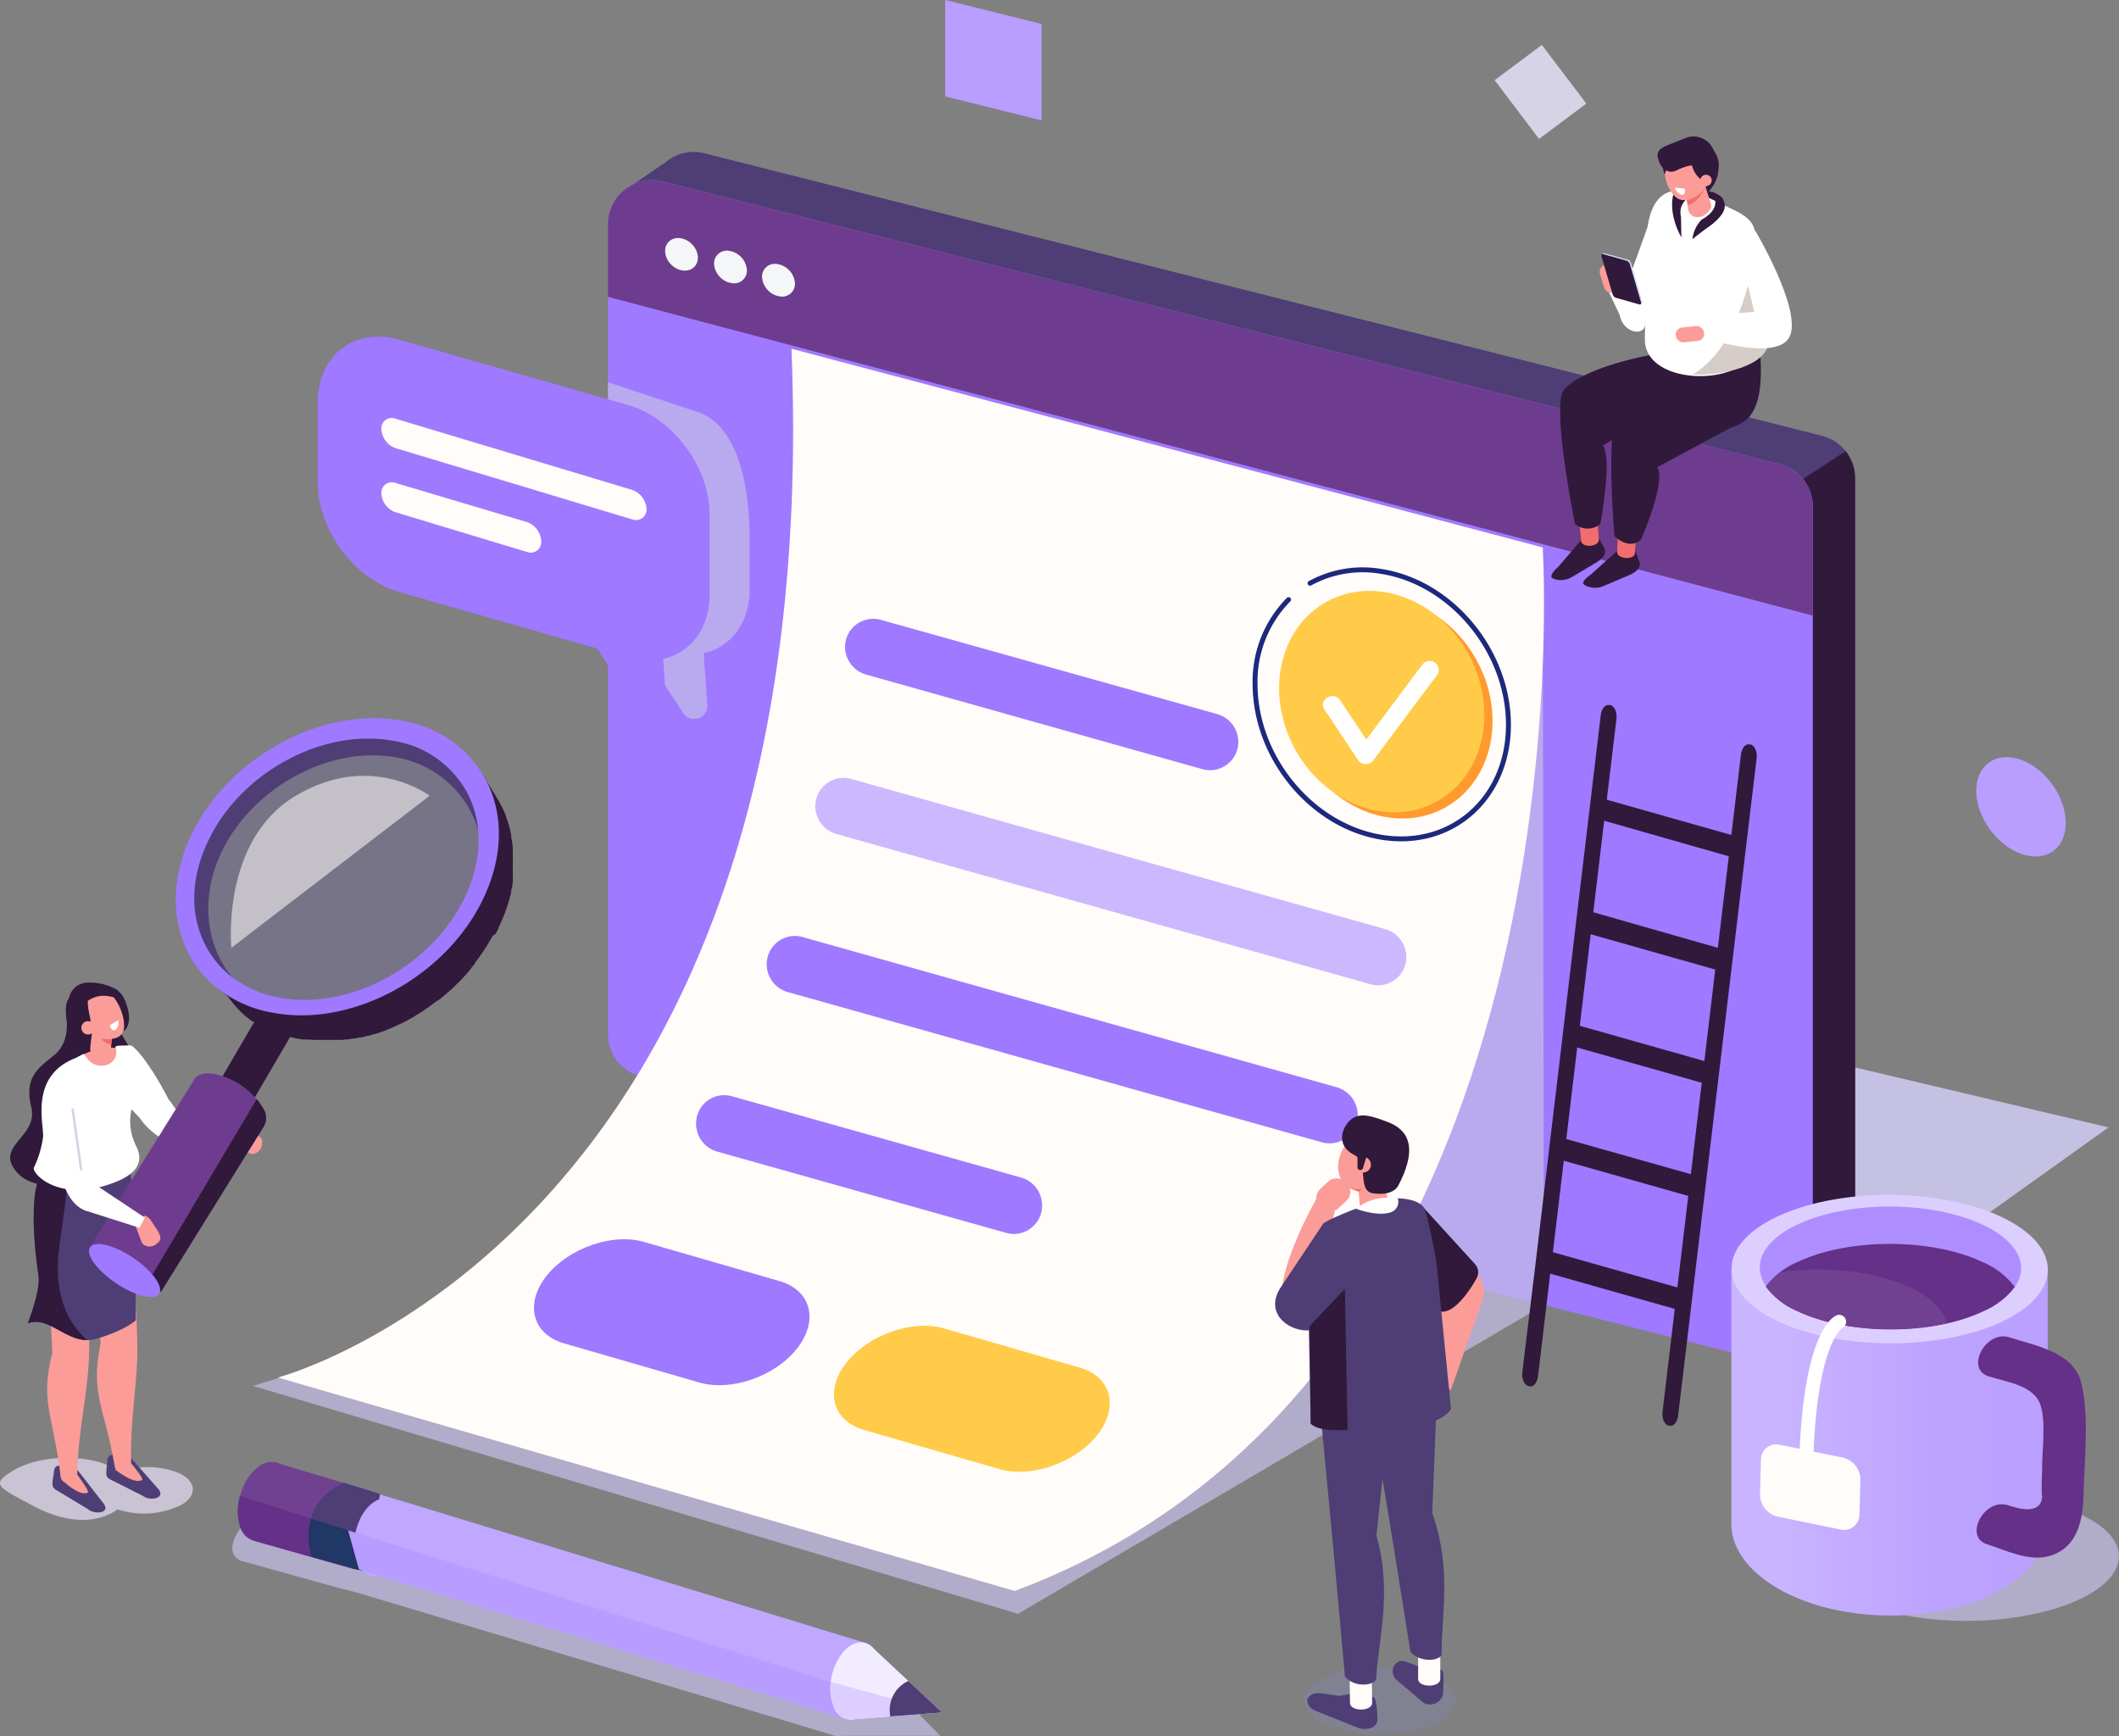 <svg xmlns="http://www.w3.org/2000/svg" xmlns:xlink="http://www.w3.org/1999/xlink" viewBox="0 0 276.43 226.46"><rect x="0" y="0" width="276.43" height="226.46" fill="#808080" stroke="none"/><defs><style>.cls-1{isolation:isolate;}.cls-2{fill:#c4bee8;opacity:0.71;}.cls-2,.cls-20,.cls-25{mix-blend-mode:multiply;}.cls-3{fill:#714191;}.cls-4{fill:#653087;}.cls-5{fill:#4e3e75;}.cls-6{fill:#c4c1e3;}.cls-7{fill:#30193b;}.cls-8{fill:#9f79ff;}.cls-9{fill:#6e3c8e;}.cls-10{fill:#f5f6f7;}.cls-11,.cls-36{fill:#fffcf9;}.cls-12{fill:url(#linear-gradient);}.cls-13{fill:#dccfff;}.cls-14{fill:#ae8eff;}.cls-15{fill:#ccb8ff;}.cls-16{fill:#ffcb48;}.cls-17{fill:#b99dff;}.cls-18{fill:#d6d3e6;}.cls-19{fill:#fb9c98;}.cls-20{fill:#8288d4;opacity:0.21;}.cls-21{fill:#fffcfa;}.cls-22{fill:#f26d6d;}.cls-23{fill:#fff;}.cls-24{fill:#c9c3d4;}.cls-25{fill:#6c6394;opacity:0.4;}.cls-26,.cls-31,.cls-32{fill:none;stroke-linecap:round;stroke-linejoin:round;}.cls-26{stroke:#fff;stroke-width:1.82px;}.cls-27{fill:#c0a7ff;}.cls-28{fill:#b89cff;}.cls-29{fill:#f1ecff;}.cls-30{fill:#ff9a2e;}.cls-31{stroke:#d6d3e6;stroke-width:0.32px;}.cls-32{stroke:#1c297d;stroke-width:0.64px;}.cls-33{fill:#d6ccc8;}.cls-34{fill:#cedaed;}.cls-35{fill:#213766;}.cls-36{opacity:0.56;}</style><linearGradient id="linear-gradient" x1="225.86" y1="188.22" x2="267.13" y2="188.22" gradientUnits="userSpaceOnUse"><stop offset="0.17" stop-color="#c9b4ff"/><stop offset="0.25" stop-color="#c6b0ff"/><stop offset="0.64" stop-color="#bda3ff"/><stop offset="1" stop-color="#ba9fff"/></linearGradient></defs><g class="cls-1"><g id="Capa_2" data-name="Capa 2"><g id="Capa_1-2" data-name="Capa 1"><path class="cls-2" d="M115.07,226.43h7.6l-6.92-7a1.64,1.64,0,0,0-.45-.46h0a2.53,2.53,0,0,0-.37-.18h0l-.12,0-.14,0L55.27,201h0l-3.89-1.19a2.26,2.26,0,0,0-.52-.2L38.61,196a1.86,1.86,0,0,0-.55-.16h0a5.54,5.54,0,0,0-3.28.7c-2.57,1.28-4.57,3.76-4.47,5.54a1.66,1.66,0,0,0,1.4,1.59h0l12.95,3.6a2.07,2.07,0,0,0,.42.08l1.94.53h0l61.29,18.35a2,2,0,0,0,.67.2h0a3.87,3.87,0,0,0,1,0Z"/><ellipse class="cls-3" cx="34.56" cy="195.86" rx="5.3" ry="3.33" transform="translate(-162.97 172.74) rotate(-73.32)"/><path class="cls-3" d="M33.19,201l12.91,3.65c4.08,1.08,6.6-9,2.53-10.08l-12.84-3.83Z"/><path class="cls-4" d="M46.83,204.7l-1.42-5.07-14.1-4.51a6.92,6.92,0,0,0,0,4A2.66,2.66,0,0,0,33.19,201l12.91,3.65A2.31,2.31,0,0,0,46.83,204.7Z"/><path class="cls-5" d="M40.64,203.08s-2.3-6.87,4.27-9.64L53.08,196l-4.64,9.23Z"/><polygon class="cls-6" points="233.42 176.82 275.07 147.06 227.22 135.75 233.42 176.82"/><path class="cls-5" d="M237.65,56.84,91.92,20a5.68,5.68,0,0,0-5.07,1.15l-5.13,3.5,3.07,4.18V131.18a5.72,5.72,0,0,0,4.32,5.55l145.73,36.86A5.73,5.73,0,0,0,242,168V62.39A5.72,5.72,0,0,0,237.65,56.84Z"/><path class="cls-7" d="M234.84,173.59l-22-93.28c0-3.73,27.94-21.44,27.94-21.44A5.74,5.74,0,0,1,242,62.39V168A5.73,5.73,0,0,1,234.84,173.59Z"/><path class="cls-8" d="M229.36,177.3,83.63,140.44a5.73,5.73,0,0,1-4.32-5.55V29.23a5.73,5.73,0,0,1,7.13-5.55L232.17,60.55a5.72,5.72,0,0,1,4.32,5.55V171.75A5.73,5.73,0,0,1,229.36,177.3Z"/><path class="cls-9" d="M236.49,80.31V66.1a5.72,5.72,0,0,0-4.32-5.55L86.44,23.68a5.73,5.73,0,0,0-7.13,5.55v9.49Z"/><ellipse class="cls-10" cx="88.91" cy="33.18" rx="1.9" ry="2.34" transform="translate(3.04 73.59) rotate(-45.67)"/><path class="cls-10" d="M97.42,35.07a1.66,1.66,0,0,1-1.92,1.87,2.73,2.73,0,0,1-2.33-2.35,1.66,1.66,0,0,1,1.93-1.87A2.73,2.73,0,0,1,97.42,35.07Z"/><path class="cls-10" d="M103.69,36.79a1.67,1.67,0,0,1-1.93,1.88,2.74,2.74,0,0,1-2.33-2.35,1.66,1.66,0,0,1,1.93-1.88A2.74,2.74,0,0,1,103.69,36.79Z"/><path class="cls-2" d="M132.81,210.51l68.6-40.28-.17-98.82s-70.8,71.59-82.41,79.14S33,180.78,33,180.78Z"/><path class="cls-11" d="M36.25,179.69s71.62-18.72,67-134.2l98,25.92s7.06,107.81-68.88,136.12Z"/><ellipse class="cls-2" cx="256.99" cy="203.19" rx="19.44" ry="8.22" transform="translate(-2.65 3.4) rotate(-0.75)"/><path class="cls-12" d="M267.13,165.71H225.86v33.11h0c0,3,2.07,6.08,6.09,8.4,8.08,4.67,21.15,4.69,29.18.05,4-2.33,6-5.39,6-8.45h0Z"/><ellipse class="cls-13" cx="246.49" cy="165.54" rx="9.68" ry="20.63" transform="translate(80.03 411.4) rotate(-89.78)"/><ellipse class="cls-14" cx="246.6" cy="165.38" rx="8" ry="17.05" transform="translate(80.29 411.35) rotate(-89.78)"/><path class="cls-4" d="M258.62,164.62c-6.68-3.14-17.48-3.15-24.12,0a10,10,0,0,0-4.13,3.19,10.11,10.11,0,0,0,4.21,3.25c6.68,3.13,17.47,3.15,24.11,0a10,10,0,0,0,4.14-3.19A10.25,10.25,0,0,0,258.62,164.62Z"/><path class="cls-3" d="M234.5,171.05a9.93,9.93,0,0,1-4.13-3.19,8.08,8.08,0,0,1,2-1.94c5.77-.79,12.23-.12,16.76,2a10.12,10.12,0,0,1,4.14,3.19,4.14,4.14,0,0,1,.72,1.51c-1,.2-1.91.35-2.7.44C245.49,173.84,239,173.18,234.5,171.05Z"/><path class="cls-4" d="M259.36,179.52c2.39.77,6,1.14,6.85,3.83.69,2.24.19,5.72.19,8.18,0,1.23-.14,2.56,0,3.75-.22,2.53-3.51,1.36-4.45,1.07-3.09-1-5.83,4.11-2.73,5.09,2.26.71,5.49,2.34,8.17,1.52,3.82-1.15,4.33-5,4.41-8,.12-4.63.77-10.28-.3-14.59-1-4-5.88-4.8-9.36-5.92-3.08-1-5.82,4.1-2.73,5.09Z"/><path class="cls-15" d="M178.78,128.38l-69.66-19.59a3.77,3.77,0,0,1-2.76-3.63h0a3.69,3.69,0,0,1,4.69-3.55l69.66,19.59a3.79,3.79,0,0,1,2.75,3.63h0A3.67,3.67,0,0,1,178.78,128.38Z"/><path class="cls-8" d="M172.43,149l-69.66-19.59a3.77,3.77,0,0,1-2.75-3.63h0a3.68,3.68,0,0,1,4.68-3.55l69.66,19.59a3.79,3.79,0,0,1,2.76,3.63h0A3.68,3.68,0,0,1,172.43,149Z"/><path class="cls-8" d="M131.26,160.82l-37.7-10.6a3.78,3.78,0,0,1-2.75-3.64h0A3.67,3.67,0,0,1,95.49,143l37.7,10.6a3.76,3.76,0,0,1,2.75,3.57h0A3.68,3.68,0,0,1,131.26,160.82Z"/><path class="cls-8" d="M91.26,180.35l-17.69-5.12c-4.13-1.19-5.16-5.15-2.28-8.79h0C74.17,162.8,79.9,160.8,84,162l17.69,5.11c4.13,1.2,5.16,5.15,2.28,8.8h0C101.12,179.54,95.39,181.54,91.26,180.35Z"/><path class="cls-16" d="M130.4,191.64l-17.69-5.11c-4.13-1.2-5.16-5.15-2.28-8.79h0c2.88-3.64,8.61-5.65,12.74-4.45l17.69,5.11c4.13,1.19,5.16,5.15,2.28,8.79h0C140.26,190.83,134.53,192.83,130.4,191.64Z"/><path class="cls-8" d="M110.24,84.41h0A3.79,3.79,0,0,0,113,88l43.85,12.33a3.69,3.69,0,0,0,4.69-3.55h0a3.78,3.78,0,0,0-2.75-3.63L114.93,80.86A3.68,3.68,0,0,0,110.24,84.41Z"/><polygon class="cls-17" points="135.88 15.7 123.31 12.58 123.31 0 135.88 3.13 135.88 15.7"/><polygon class="cls-18" points="200.78 18.12 194.98 10.46 201.14 5.86 206.94 13.51 200.78 18.12"/><path class="cls-19" d="M185.87,157.85l6.91,8.41a3.5,3.5,0,0,1,.6,3.42l-4.13,11.67-2.65-2.43V168.41Z"/><path class="cls-7" d="M185.41,157.2l7,7.68a1.61,1.61,0,0,1,.2,1.9c-1.13,2-3.76,5.86-5.81,3.67C184.09,167.58,185.41,157.2,185.41,157.2Z"/><ellipse class="cls-20" cx="180.05" cy="221.87" rx="9.92" ry="4.4"/><path class="cls-5" d="M187.17,217.06l-2.24.26c-1.48-.52-2.16-1-2.86-.29l-.19.21a1.57,1.57,0,0,0,.26,1.86l3.63,3.06a1.78,1.78,0,0,0,2.45-1s.26-3.1-.09-3.27C187.43,217.54,187.78,217.37,187.17,217.06Z"/><path class="cls-21" d="M185,219c0,1.19,2.91,1.16,2.89,0l0-3.86-2.89,0Z"/><path class="cls-5" d="M184,215.46c1.09,1.34,3.59,1.32,4.07.41-.06-5.38,1.38-11.1-1.23-18.5l.89-22.43-10,2,3.89,23.69Z"/><path class="cls-5" d="M177.62,220.74l-2.91.48c-2.13-.28-3.2-.66-3.9.07l-.19.21c-.26.51.15,1.33.93,1.64l5.8,2.31c1.14.27,2.33-.12,2.33-1.13,0,0,0-2.84-.52-2.95C178.12,221.14,178.53,221,177.62,220.74Z"/><path class="cls-21" d="M176.11,222.12c0,1.19,2.9,1.16,2.89,0l-.05-3.86-2.89,0Z"/><path class="cls-5" d="M175.45,218.67c1,1.37,3.52,1.34,4.06.42.31-5.46,2.16-11.28.05-18.79L182,177.52l-10.18,2,2.26,24Z"/><path class="cls-19" d="M174.56,152.21c0,2.34,2.08,3.79,3.85,2.77a7.63,7.63,0,0,0,3.22-6.08c0-2.34-1.43-3.41-3.2-2.39S174.56,149.87,174.56,152.21Z"/><path class="cls-19" d="M179.94,159.58l.24-.06a1.51,1.51,0,0,0,1.14-1.81l-1-4.59a1.52,1.52,0,0,0-1.81-1.15l-.24.06a1.52,1.52,0,0,0-1.15,1.81l.35,4.56C177.62,159.21,179.13,159.76,179.94,159.58Z"/><path class="cls-7" d="M182.48,154.51s-.48,1.56-3.35,1.15c-2.16-.3-.49-4-2.45-5-2.64-1.32-1.5-3.91-.29-4.74s2.7-.28,4.54.4S185.5,148.68,182.48,154.51Z"/><circle class="cls-19" cx="177.81" cy="151.93" r="1.03"/><path class="cls-22" d="M177.32,155.46l.39-.47a1.56,1.56,0,0,1-1.31,0A2,2,0,0,0,177.32,155.46Z"/><path class="cls-7" d="M177.41,152.62h0a.35.35,0,0,0,.4-.28l.67-2.17c0-.19-.46-.09-.64-.12h0c-.19,0-.72-.22-.75,0l0,2.2A.35.35,0,0,0,177.41,152.62Z"/><rect class="cls-19" x="171.63" y="154.15" width="4.62" height="3.45" rx="1.56" transform="translate(-59.6 159.35) rotate(-42.72)"/><path class="cls-19" d="M171.72,156.39s-4.69,8.14-4.55,13c.09,2.91,3.71,1,3.71,1l3.26-12.4Z"/><path class="cls-5" d="M177.48,165.21l-5.08,7.33c-1.08,2.47-8.13.16-5.46-4.41.1-.17,5.58-8.37,5.58-8.37S177.34,161.6,177.48,165.21Z"/><path class="cls-5" d="M187.37,164.5l1.92,19.3s-1,2.08-7,2.73a34,34,0,0,1-11.31-.8l-.34-18,1.9-8s-.3-.25,4.37-2.08l5.46-1.33s3,0,3.52,1.5S187.37,164.5,187.37,164.5Z"/><path class="cls-23" d="M182.35,156.35a1.44,1.44,0,0,1-1.17,1.85c-1.64.46-4.29-.52-4.29-.52A6.69,6.69,0,0,1,182.35,156.35Z"/><path class="cls-7" d="M171,185.73,170.83,173l4.62-4.88.35,18.4S172.09,186.86,171,185.73Z"/><path class="cls-19" d="M34.16,149.33h0a1.33,1.33,0,0,1-1.43,1.2l-2.22-1.07c-.63-.13-.18-.1,0-.9h0c.14-.67-.26-.93.39-1a2.27,2.27,0,0,1,.78.05l1.44.34a2,2,0,0,1,.63.24C34.12,148.43,34.29,148.69,34.16,149.33Z"/><path class="cls-23" d="M12.73,139.73a1.87,1.87,0,0,1,.57-3.07l3.86-.27c1.37,1,3.37,4.18,4.86,7.06.58.62.85,1.43,1.66,1.9l10.73.79-1.88,3.63-9.24-.31a9.4,9.4,0,0,1-5.11-3.69S14.65,142.13,12.73,139.73Z"/><path class="cls-24" d="M1.79,191.79c3.15-1.86,8.63-2.17,12.25-.67a7,7,0,0,1,1.57.86,11.2,11.2,0,0,1,7.45.06c2.54,1,2.81,3,.6,4.26a11,11,0,0,1-8.31.59l-.46.3c-3.15,1.86-7.14,1.09-10.58-.77C-.24,194-1.36,193.65,1.79,191.79Z"/><path class="cls-5" d="M20.45,194l-3.53-4a4.22,4.22,0,0,0-2.34-.21.67.67,0,0,0-.57.68l-.07.68c-.09,1.13-.22,1.5.49,1.86l4.22,2.12C19.52,195.86,21.93,195.48,20.45,194Z"/><path class="cls-19" d="M16.79,190.49s2,2.36,1.77,2.54c-1,.72-3.55-1.34-3.55-1.34S16.33,190.38,16.79,190.49Z"/><path class="cls-19" d="M15,191.46c.56,1,2.06.31,2.11-.75-.18-6,1-10.65.79-16.21-.18-6.23-.64-6.33-1-15.89l-5.77,1.09c1.26,6.84,2,15.51,2,15.51C11.74,181.92,13.6,183.3,15,191.46Z"/><path class="cls-5" d="M13.32,195.88,10,191.61a4.39,4.39,0,0,0-2.34-.41.62.62,0,0,0-.59.62l-.11.67c-.14,1.11-.29,1.47.4,1.89l4.13,2.49C12.3,197.6,14.73,197.44,13.32,195.88Z"/><path class="cls-19" d="M9.82,192s1.91,2.54,1.65,2.69C10.4,195.32,8,193,8,193S9.36,191.86,9.82,192Z"/><path class="cls-19" d="M7.93,192.81c.51,1,2,.5,2.15-.56.1-5.92,1.46-10.48,1.55-16,.1-6.21-.35-6.34-.21-15.87l-5.83.55c.94,6.92,1.23,15.59,1.23,15.59C5.16,183,7,184.58,7.93,192.81Z"/><path class="cls-5" d="M16.45,150.78s1.22-.52,1.26,21.45c0,0-1.35,1.31-5.15,2.41-3.57,1.05-6-3.13-8.93-2,0,0,1.69-4.25,1.39-6.21S3.19,153,6.41,152.52,16.45,150.78,16.45,150.78Z"/><path class="cls-7" d="M3.63,172.6s1.69-4.24,1.39-6.2S3.19,153,6.41,152.53l2.64-.42c-.17,1.91-.53,5.06-1.27,10.21-1,6.86,1.35,10.56,3.61,12.49C8.42,174.81,6.2,171.63,3.63,172.6Z"/><path class="cls-7" d="M12.34,128.19l-3.68,4.62s.56,3.07-1.58,4.82-3.94,2.88-3,6.81-4.87,5-1.9,8.45,11,1.23,12.62-2,3.36-12.51,1.76-14.82A76.72,76.72,0,0,1,12.34,128.19Z"/><path class="cls-19" d="M17.33,140.41s.41-4.27-2.21-3.75c-.37.08-.95-.12-1.37,0a8.93,8.93,0,0,0-3.52,1.26,3.65,3.65,0,0,0-1.11,2.48L8,142.28Z"/><path class="cls-23" d="M16,136.39c-.42,0-1,0-.94.23.79,2.22-2.53,3.52-3.91,1.11-.07-.12-.22-.31-.39-.19L9.9,138c-6.12,2.33-4.16,8.67-4.28,10.27a13.19,13.19,0,0,1-1.18,4c-.41.64,2.72,4.17,8.78,2.53,4.77-1.3,5.57-3.18,4.57-5.24-1.49-3-.49-5.13-.34-6.29s1.22-2.18.73-3.91a14.79,14.79,0,0,0-1.22-3Z"/><path class="cls-19" d="M13.2,137.86l.17,0a1,1,0,0,0,1.09-.87l.21-3.1a1.08,1.08,0,0,0-.94-1.13l-.17,0c-.56-.07-1.39.17-1.43.72l-.37,3.29C11.72,137.32,12.64,137.79,13.2,137.86Z"/><path class="cls-22" d="M14.61,135.45a3,3,0,0,1-2.32-1.17s1,1.91,2.24,2Z"/><path class="cls-7" d="M16.26,130.4s1.43,3-.22,4.19-3.82-5.2-3.82-5.2Z"/><path class="cls-19" d="M10.4,130.08a1.26,1.26,0,0,1,1.71-1c.57-.48,1.47-.3,2.33.56,1.2,1.2,2,3.41,1.68,4.77a1.44,1.44,0,0,1-1.06,1,3.57,3.57,0,0,1-1.31.14c-1.6-.12-1.56.11-2.36-.69A5.32,5.32,0,0,1,10.4,130.08Z"/><path class="cls-7" d="M11.47,130.32c-.17,1.55.75,3.27.46,5,0,0-2.8.94-3.27-2.49C8.09,128.54,11,130,11,130Z"/><path class="cls-7" d="M10.61,131.15c1.44-1.08,2.63-1.94,5.66-.49.09-.4-.7-1.46-1.31-1.71a6.91,6.91,0,0,0-3.21-.77l-.29,0A2.49,2.49,0,0,0,9,131.13c0,.16-.12.9-.09,1l.5-.32C9.58,132.83,9.58,131.27,10.61,131.15Z"/><path class="cls-23" d="M15.06,134.34h0a1.26,1.26,0,0,0,.37-1.26l-1.1.65C14.43,134.25,14.76,134.52,15.06,134.34Z"/><path class="cls-19" d="M10.63,134.22a.87.87,0,1,0,.69-1A.87.87,0,0,0,10.63,134.22Z"/><path class="cls-25" d="M56.22,125c10.16-8.33,8.16-19.45,1.16-25.42s-18.87-4.27-26.51,3.79-8.16,19.44-1.16,25.41S47.63,132.05,56.22,125Z"/><polygon class="cls-7" points="26.79 144.24 29.88 148.91 38.58 134.01 34.69 130.69 26.79 144.24"/><path class="cls-9" d="M14.31,158.51h0L25.23,141h0c.33-.75,1.25-1.13,2.63-.93a9.73,9.73,0,0,1,6.39,4.39,2.24,2.24,0,0,1,.13,2.53h0l-2.56,4.1h0L21,168.51l-9.23-5.9Z"/><path class="cls-7" d="M33.49,143.37a6.79,6.79,0,0,1,.76,1.1,2.24,2.24,0,0,1,.13,2.53h0l-2.56,4.1h0L21,168.51l-1.77-1.14Z"/><path class="cls-5" d="M63.12,117.82c4.62-10.13.05-19.88-10.22-21.78S30.58,100.81,26,110.94s0,19.88,10.22,21.78S58.49,127.94,63.12,117.82ZM37.17,131.36c-8.71-1.61-12.34-11.3-8.42-19.9S42.93,97.19,51.64,98.8A13.48,13.48,0,0,1,61.57,118C57.65,126.59,45.89,133,37.17,131.36Z"/><path class="cls-7" d="M64.27,122.07l-.35.62-.07.11c-.05.1-.11.19-.17.29l-.21.35c0,.07-.09.13-.13.19a3.28,3.28,0,0,1-.2.31l-.15.24-.2.28-.21.3-.1.15-.29.39c-.07.08-.13.17-.19.25l0,.07c-.18.23-.36.46-.55.68h0l0,.06-.5.58-.08.09a2.09,2.09,0,0,1-.2.22l-.27.31a1.7,1.7,0,0,0-.19.19l-.22.23-.17.17-.34.33-.18.18-.06.06c-.2.19-.4.38-.61.56l0,0-.18.15-.48.42-.08.06c-.13.12-.27.23-.41.34l-.33.26-.06,0-1.1.8-.09.07-.29.19L55,132l-.42.26-.48.29-.15.1-.39.21-.26.15-.83.44h0l-1,.46,0,0-.71.31-.15.06h0c-.28.12-.56.23-.85.33l0,0-.27.09-.54.18-.1,0-.37.11-.4.13-.16,0-.39.1-.34.09-.2,0a3.15,3.15,0,0,1-.42.09l-.3.07-.23,0-.42.07-.26.05-.27,0-.41.06-.21,0-.35,0-.38,0h-.15l-.45,0-.32,0h-1c-.24,0-.49,0-.73,0h-.19l-.6-.05-.22,0-.3,0-.24,0-.36-.06-.27-.05h-.1l-.72-.16h0l-.71-.19-.09,0-.25-.08-.36-.11-.17-.06-.31-.12-.23-.08-.24-.1-.3-.13-.15-.07-.28-.13-.33-.17-.12-.06-.27-.15-.35-.2-.1-.06-.23-.15-.4-.26L33,133.3l-.43-.31-.05-.05-.32-.25-.19-.16-.15-.13c-.17-.15-.35-.31-.51-.48h0l-.13-.14c-.14-.14-.28-.28-.41-.43l-.18-.21-.25-.29-.06-.08-.36-.47-.17-.23c-.16-.24-.33-.48-.48-.73l-2.48-4.09.48.73c.06.08.12.15.17.23l.36.47.31.36.18.22.41.43.13.13.53.5.15.12c.17.15.34.28.51.42l.06,0a5.3,5.3,0,0,0,.54.39l.4.27.33.2.35.2.39.22.34.16.43.2.29.13.47.19L34,131l.53.18.25.08.8.22h0l.83.17.26,0,.6.1.3,0c.27,0,.54.06.82.08s.62,0,.93,0h1.28l.61,0,.37,0,.56-.06.41,0,.53-.08.42-.07.53-.11.42-.09.54-.13.4-.11.55-.16.37-.11.65-.22.26-.09c.3-.11.6-.22.9-.35l.14-.06.76-.32c.33-.15.65-.3,1-.46h0l.84-.44.26-.15.54-.31.48-.29.42-.27c.16-.1.32-.2.47-.31l.38-.26c.38-.26.74-.53,1.1-.81l.39-.31.41-.33.56-.48.19-.16.7-.65.18-.17c.16-.17.33-.34.5-.5l.22-.24c.16-.16.31-.33.47-.5l.19-.21c.2-.23.4-.45.59-.68l.05-.06.6-.76c.06-.08.13-.16.19-.25l.39-.53c.07-.1.14-.21.22-.31l.34-.51.2-.31c.12-.18.23-.36.34-.55l.18-.29.41-.73.06-.1.43-.86.12-.25c.1-.2.19-.41.28-.62s.09-.21.14-.31l.24-.61c0-.1.08-.19.11-.29.11-.29.22-.59.32-.88s.19-.63.28-.93l.06-.27c.06-.21.12-.42.17-.63s0-.25.08-.37.07-.36.1-.55,0-.26.07-.39.06-.34.08-.51l.06-.45c0-.15,0-.3,0-.46s0-.35,0-.53,0-.28,0-.41,0-.43,0-.65v-.4c0-.06,0-.13,0-.2s0-.45,0-.67a.53.53,0,0,0,0-.13c0-.29,0-.56-.09-.84h0c0-.28-.08-.55-.14-.82l0-.16c0-.2-.09-.4-.13-.6s0-.15-.07-.23-.1-.36-.15-.54l-.06-.2c-.08-.24-.16-.48-.25-.71l0-.1c-.08-.2-.16-.4-.25-.59l-.09-.21q-.12-.25-.24-.48a1.24,1.24,0,0,0-.1-.2c-.12-.22-.23-.43-.36-.64l2.48,4.09.36.64c0,.07.07.13.1.2l.24.48.09.21c.09.2.17.4.25.6l0,.09c.09.24.17.47.25.71l.06.2.15.54.06.24c0,.2.1.4.14.6l0,.16v0c0,.26.09.51.13.77h0c0,.25.06.51.09.78v0a.57.57,0,0,1,0,.13c0,.22,0,.45,0,.68a1.41,1.41,0,0,0,0,.2v.4c0,.21,0,.42,0,.64v.17a2,2,0,0,0,0,.25c0,.17,0,.35,0,.53s0,.14,0,.22a2,2,0,0,1,0,.24c0,.15,0,.3,0,.45l0,.23a2.56,2.56,0,0,1,0,.27c0,.13,0,.27-.07.4l0,.2c0,.11,0,.23-.08.34s0,.25-.08.37l0,.15c0,.16-.08.32-.13.49a2.5,2.5,0,0,1-.07.26s0,0,0,.06c-.08.28-.16.55-.25.82l0,0c-.08.25-.16.5-.25.74l-.06.14c0,.1-.07.2-.11.3s-.09.23-.13.34l-.12.27c0,.1-.08.2-.13.3l-.08.2c-.07.14-.14.29-.2.43l-.12.24a.36.36,0,0,1,0,.09q-.18.38-.39.75v0Z"/><path class="cls-8" d="M24.83,109.2c-2.44,5.3-2.53,10.66-.27,15.09a14,14,0,0,0,3.21,4.14,16.06,16.06,0,0,0,7.79,3.67c10.49,2,22.88-4.84,27.62-15.17,2.44-5.3,2.53-10.66.27-15.09a15.05,15.05,0,0,0-11-7.82C42,92.06,29.57,98.86,24.83,109.2ZM51.28,96.64A13.2,13.2,0,0,1,61,103.51c2,3.9,1.91,8.61-.23,13.28-4.18,9.09-15.08,15.08-24.31,13.35a14.15,14.15,0,0,1-6.85-3.23,12.36,12.36,0,0,1-2.83-3.65c-2-3.89-1.91-8.61.24-13.27C31.14,100.89,42.05,94.91,51.28,96.64Z"/><ellipse class="cls-8" cx="16.25" cy="165.74" rx="2" ry="5.43" transform="translate(-130.31 86.65) rotate(-56.05)"/><path class="cls-19" d="M20.39,162.28h0a1.33,1.33,0,0,1-1.86-.12l-.88-2.31c-.36-.53-.06-.19.6-.66h0c.66-.46.4-1,1.32-.17l1,1.52a2.18,2.18,0,0,1,.29.64C21,161.61,20.91,161.91,20.39,162.28Z"/><path class="cls-23" d="M6.17,144.89a5.2,5.2,0,0,1,.52-4l3.88,6.1,1.21,6a3.16,3.16,0,0,0,1.34,2l5.77,3.84-.69,1.33L11.41,158c-2.62-.71-3.38-4.41-3.57-5C7.84,153,6.76,147.9,6.17,144.89Z"/><path class="cls-7" d="M228.39,97.11l-.14,0c-.52-.14-1,.42-1.13,1.26l-1.26,10.55-16.25-4.6,1.26-10.54c.1-.84-.24-1.65-.76-1.8l-.15,0c-.52-.15-1,.42-1.13,1.26l-1.36,11.41h0l-.13,1.11h0l-1.63,13.65h0l-.1.82-1.66,14h0v.06l-1.82,15.25-.06.57h0l-1.63,13.66h0l-.13,1.11h0L198.59,179c-.1.84.24,1.65.76,1.79l.15.05c.52.14,1-.42,1.13-1.26l1.6-13.44,16.25,4.6-1.6,13.43c-.1.84.24,1.65.76,1.8l.15,0c.52.14,1-.42,1.12-1.26L229.16,98.9C229.26,98.06,228.91,97.25,228.39,97.11Zm-2.86,14.59-1.43,11.94L207.85,119l1.42-11.94Zm-3.19,26.71-16.25-4.6,1.42-11.94,16.25,4.6Zm-1.76,14.76-16.25-4.59,1.42-11.94,16.25,4.6Zm-18,10.17L204,151.41,220.24,156l-1.42,11.94Z"/><path class="cls-2" d="M90.74,53.66l-11.43-3.8V82.78l3.84,1.1,6,9.17A1.72,1.72,0,0,0,92.28,92l-.48-6.78c3.56-.81,6-4,6-8.38V70.57C97.82,64.39,96.61,55.33,90.74,53.66Z"/><path class="cls-8" d="M75.06,80.25l8.83,13.53A1.72,1.72,0,0,0,87,92.72l-.61-8.54Z"/><path class="cls-8" d="M81.9,85.74l-29.78-8.5C46.25,75.57,41.45,69.14,41.45,63V52.51c0-6.18,4.8-9.87,10.67-8.19l29.78,8.5c5.87,1.68,10.67,8.1,10.67,14.28V77.55C92.57,83.73,87.77,87.42,81.9,85.74Z"/><ellipse class="cls-17" cx="263.65" cy="105.26" rx="5.02" ry="7.13" transform="translate(-11.47 175.25) rotate(-36.04)"/><path class="cls-26" d="M239.92,172.42s-3.92,1.64-4.32,19.13"/><path class="cls-11" d="M240,199.49,232,197.86a3,3,0,0,1-2.4-2.88l.12-4.63a2,2,0,0,1,2.54-1.87l8.08,1.64A3,3,0,0,1,242.7,193l-.13,4.63A2,2,0,0,1,240,199.49Z"/><ellipse class="cls-27" cx="48.63" cy="199.96" rx="5.13" ry="3.22" transform="matrix(0.22, -0.98, 0.98, 0.22, -157.11, 204.2)"/><polygon class="cls-27" points="49.58 194.92 113.06 214.36 110.75 224.32 47.68 204.99 49.58 194.92"/><path class="cls-28" d="M45.41,199.63a6.6,6.6,0,0,0,.33,3.67A2.58,2.58,0,0,0,47.68,205h0l63.06,19.33.91-3.88Z"/><path class="cls-29" d="M122.91,223.39l-8.86-8.27a2.66,2.66,0,0,0-.58-.54v0h0c-1-.67-2.35-.39-3.47.91a7.41,7.41,0,0,0-1.24,7.13,2.37,2.37,0,0,0,2.85,1.63Z"/><path class="cls-11" d="M82.48,67.75,51.61,58.46A2.78,2.78,0,0,1,49.75,56h0a1.36,1.36,0,0,1,1.86-1.38l30.87,9.29a2.78,2.78,0,0,1,1.86,2.5h0A1.37,1.37,0,0,1,82.48,67.75Z"/><path class="cls-11" d="M68.74,72,51.61,66.82a2.77,2.77,0,0,1-1.86-2.49h0A1.36,1.36,0,0,1,51.61,63L68.74,68.1a2.78,2.78,0,0,1,1.86,2.5h0A1.37,1.37,0,0,1,68.74,72Z"/><ellipse class="cls-30" cx="181.32" cy="92.34" rx="12.9" ry="14.88" transform="translate(-22.05 98.97) rotate(-28.86)"/><ellipse class="cls-16" cx="180.25" cy="91.53" rx="12.9" ry="14.88" transform="translate(-21.79 98.36) rotate(-28.86)"/><path class="cls-23" d="M172.77,92.53l4.37,6.58a1.22,1.22,0,0,0,2.06,0l7.28-9.74L187.53,88a1.21,1.21,0,0,0-.43-1.63,1.23,1.23,0,0,0-1.63.43l-7.28,9.73-1.05,1.4h2.06l-4.37-6.58c-.85-1.27-2.91-.08-2.06,1.2Z"/><line class="cls-31" x1="10.58" y1="152.54" x2="9.49" y2="144.74"/><path class="cls-32" d="M170.9,76.08a14.28,14.28,0,0,1,9.35-1.53c9.13,1.46,16.53,10.41,16.53,20s-7.4,16.14-16.53,14.67-16.52-10.41-16.52-20a15.18,15.18,0,0,1,4.37-11"/><path class="cls-7" d="M203.31,73.9l2.9-3.38a3.25,3.25,0,0,1,1.9-.5c.36,0,.35-.25.41.06l.65,1.22c.53.8,0,1.51-.94,2.08l-3.13,1.87a2.83,2.83,0,0,1-2.28.3l-.17-.07C202,75.23,202.67,74.5,203.31,73.9Z"/><path class="cls-22" d="M208.58,70.36c.08,1-2.24,1.15-2.32.19l-.26-3.1,2.32-.2Z"/><path class="cls-7" d="M218,45.84s-10.53,1.4-13.92,4.93c-1.8,1.86,1.38,17.57,1.38,17.57a2.54,2.54,0,0,0,3.31,0s1.59-8.48.33-10.23l10.71-6.32Z"/><path class="cls-7" d="M229.15,42.53s1.89,9.35-1.23,12.11-7.7.44-7.7.44l-4.31-7.87.36-6.57Z"/><path class="cls-7" d="M207.59,74.9l3.33-3a3.2,3.2,0,0,1,2-.24c.35.06.38-.2.39.12l.48,1.3c.42.86-.22,1.48-1.21,1.92l-3.35,1.43a2.83,2.83,0,0,1-2.3,0l-.16-.1C206.15,76.05,206.87,75.41,207.59,74.9Z"/><path class="cls-22" d="M213.29,72.11c0,1-2.38.84-2.33-.12l.16-3.11,2.33.12Z"/><path class="cls-23" d="M216.08,26.42,212.26,37l-2.67.48,1.7,3.59c.37,2.22,2.89,2.83,3.29,1.49L217.11,31Z"/><path class="cls-19" d="M209.37,34.53h0a1,1,0,0,0-.65,1.21l.54,1.77a1,1,0,0,0,1.2.65h0A1,1,0,0,0,211.1,37l-.53-1.77A1,1,0,0,0,209.37,34.53Z"/><path class="cls-7" d="M222.85,24.93s1.94.37,2,1.35a10.67,10.67,0,0,1,0,1.89l-6.5-.82.44-2.69Z"/><path class="cls-23" d="M214.58,44.13c-.05-3.59.8-7.26.2-11.73-.09-6.2,2.22-8.53,6.15-7.16l1.62.41c4.75,2.47,7.14,2.31,6.37,7.32l-.14,11.84C228.86,50.44,214.37,50.75,214.58,44.13Z"/><path class="cls-33" d="M229.08,32.81l1.65,11.61c.05,3.28-6.21,4.67-9.92,4.44C225,46.33,227.45,41,229.08,32.81Z"/><path class="cls-23" d="M224.52,26.58s.27,1.7-2.2,3.13a5.05,5.05,0,0,0-2.2,3c-.18.6-.54.3-.6-.33a15.88,15.88,0,0,0-.59-3.34,9.11,9.11,0,0,1,.38-4.9C219.41,24.12,224.52,26.58,224.52,26.58Z"/><path class="cls-7" d="M221.12,25.33s-2.36.74-1.83,3l.05,2.63s-1.82-3-1-5.78S221.12,25.33,221.12,25.33Z"/><path class="cls-7" d="M220.45,25.57a3.36,3.36,0,0,0,.86.66c.3.08,3.67-2.34,2.68-5.32-.63-1.9-4.21-.65-4.21-.65Z"/><path class="cls-19" d="M221.75,28.3l-.19,0a1.16,1.16,0,0,1-1.33-1l-.56-3.58a1.17,1.17,0,0,1,1-1.33l.19,0a1.17,1.17,0,0,1,1.33,1l1.05,3.36C223.31,27.39,222.38,28.21,221.75,28.3Z"/><path class="cls-22" d="M220,25.72a3.2,3.2,0,0,0,2.55-1.41s-1,2.23-2.39,2.41Z"/><path class="cls-7" d="M223.33,25s1.66,2-1.36,3.66a4.42,4.42,0,0,0-1.19,2.54s1-.8,1.6-1.24S227.34,26.82,223.33,25Z"/><ellipse class="cls-19" cx="219.16" cy="22.55" rx="1.99" ry="3.51" transform="translate(-0.97 31.63) rotate(-8.24)"/><path class="cls-19" d="M222.72,23.89c-.44,1.62-3,2.88-4.07,1.84s-.64-3.84-.2-5.46,1.63-2.09,2.67-1.05S223.16,22.27,222.72,23.89Z"/><path class="cls-7" d="M220.51,20.31s0,3.12,2.5,3.54c0,0,2.57-1.89.23-4.63-2.06-2.41-4.7-.12-4.7-.12Z"/><path class="cls-7" d="M217.18,22.77a3,3,0,0,1,1.73-2.08l-1.35-.62S216.3,20.51,217.18,22.77Z"/><path class="cls-7" d="M222,22c-.61-.66-1.75-.53-3.31.23a1.47,1.47,0,0,1-.77.17c-1.23-.12-1.58-1.6-1.58-1.6-.37-1,.25-1.5,1.22-1.87l2.53-1a2.8,2.8,0,0,1,3.37,1.48l.08.15C223.89,20.56,223,21.61,222,22Z"/><path class="cls-19" d="M223.27,23.72a.74.74,0,1,1-.52-.9A.73.73,0,0,1,223.27,23.72Z"/><path class="cls-23" d="M219.4,25.42h0a1.27,1.27,0,0,1-.89-.94l1.25.11C219.9,25.08,219.74,25.45,219.4,25.42Z"/><path class="cls-23" d="M229,30.13s5.89,9.92,4.55,13.58-11.18.38-11.18.38l-.24-2.86,6.72-.56-2.06-8.47Z"/><path class="cls-19" d="M218.62,43.79h0a1,1,0,0,0,1.11.86l1.79-.19a.9.9,0,0,0,.77-1.07h0a1,1,0,0,0-1.1-.86l-1.8.2A.89.89,0,0,0,218.62,43.79Z"/><path class="cls-7" d="M223.21,49.73s-8.65.39-12.05,3.91c-1.79,1.87-.55,16.29-.55,16.29s1.87,1.92,3.46.46c0,0,3.38-7.69,2.11-9.44l9.59-5.16Z"/><path class="cls-34" d="M214.07,39.66l-3.1-.89a.73.73,0,0,1-.44-.45l-1.46-5c-.06-.19,0-.31.23-.25l3.06.85a.72.72,0,0,1,.43.44l1.46,5c0,.13,0,.16-.07.23Z"/><path class="cls-34" d="M211,35.21s-.36,3.31-.42,3.11L209,33.14l.16-.09a.21.21,0,0,1,.19,0l3.06.85a.59.59,0,0,1,.25.17Z"/><path class="cls-7" d="M213.86,39.71l-3.05-.86a.7.7,0,0,1-.43-.44l-1.47-5c0-.2.05-.31.23-.26l3.05.86a.72.72,0,0,1,.43.44l1.46,5C214.14,39.65,214,39.76,213.86,39.71Z"/><path class="cls-35" d="M45.41,199.63l-4.85-1.55a9.43,9.43,0,0,0,.08,5l6.21,1.71Z"/><path class="cls-13" d="M108.37,219.39a6.35,6.35,0,0,0,.38,3.22,2.37,2.37,0,0,0,2.85,1.63l11.31-.85Z"/><path class="cls-5" d="M122.91,223.39l-4.41-4.12a4.17,4.17,0,0,0-2.35,4.63Z"/><path class="cls-36" d="M30.18,123.64s-1.4-14,8.4-19.84,17.47,0,17.47,0Z"/></g></g></g></svg>